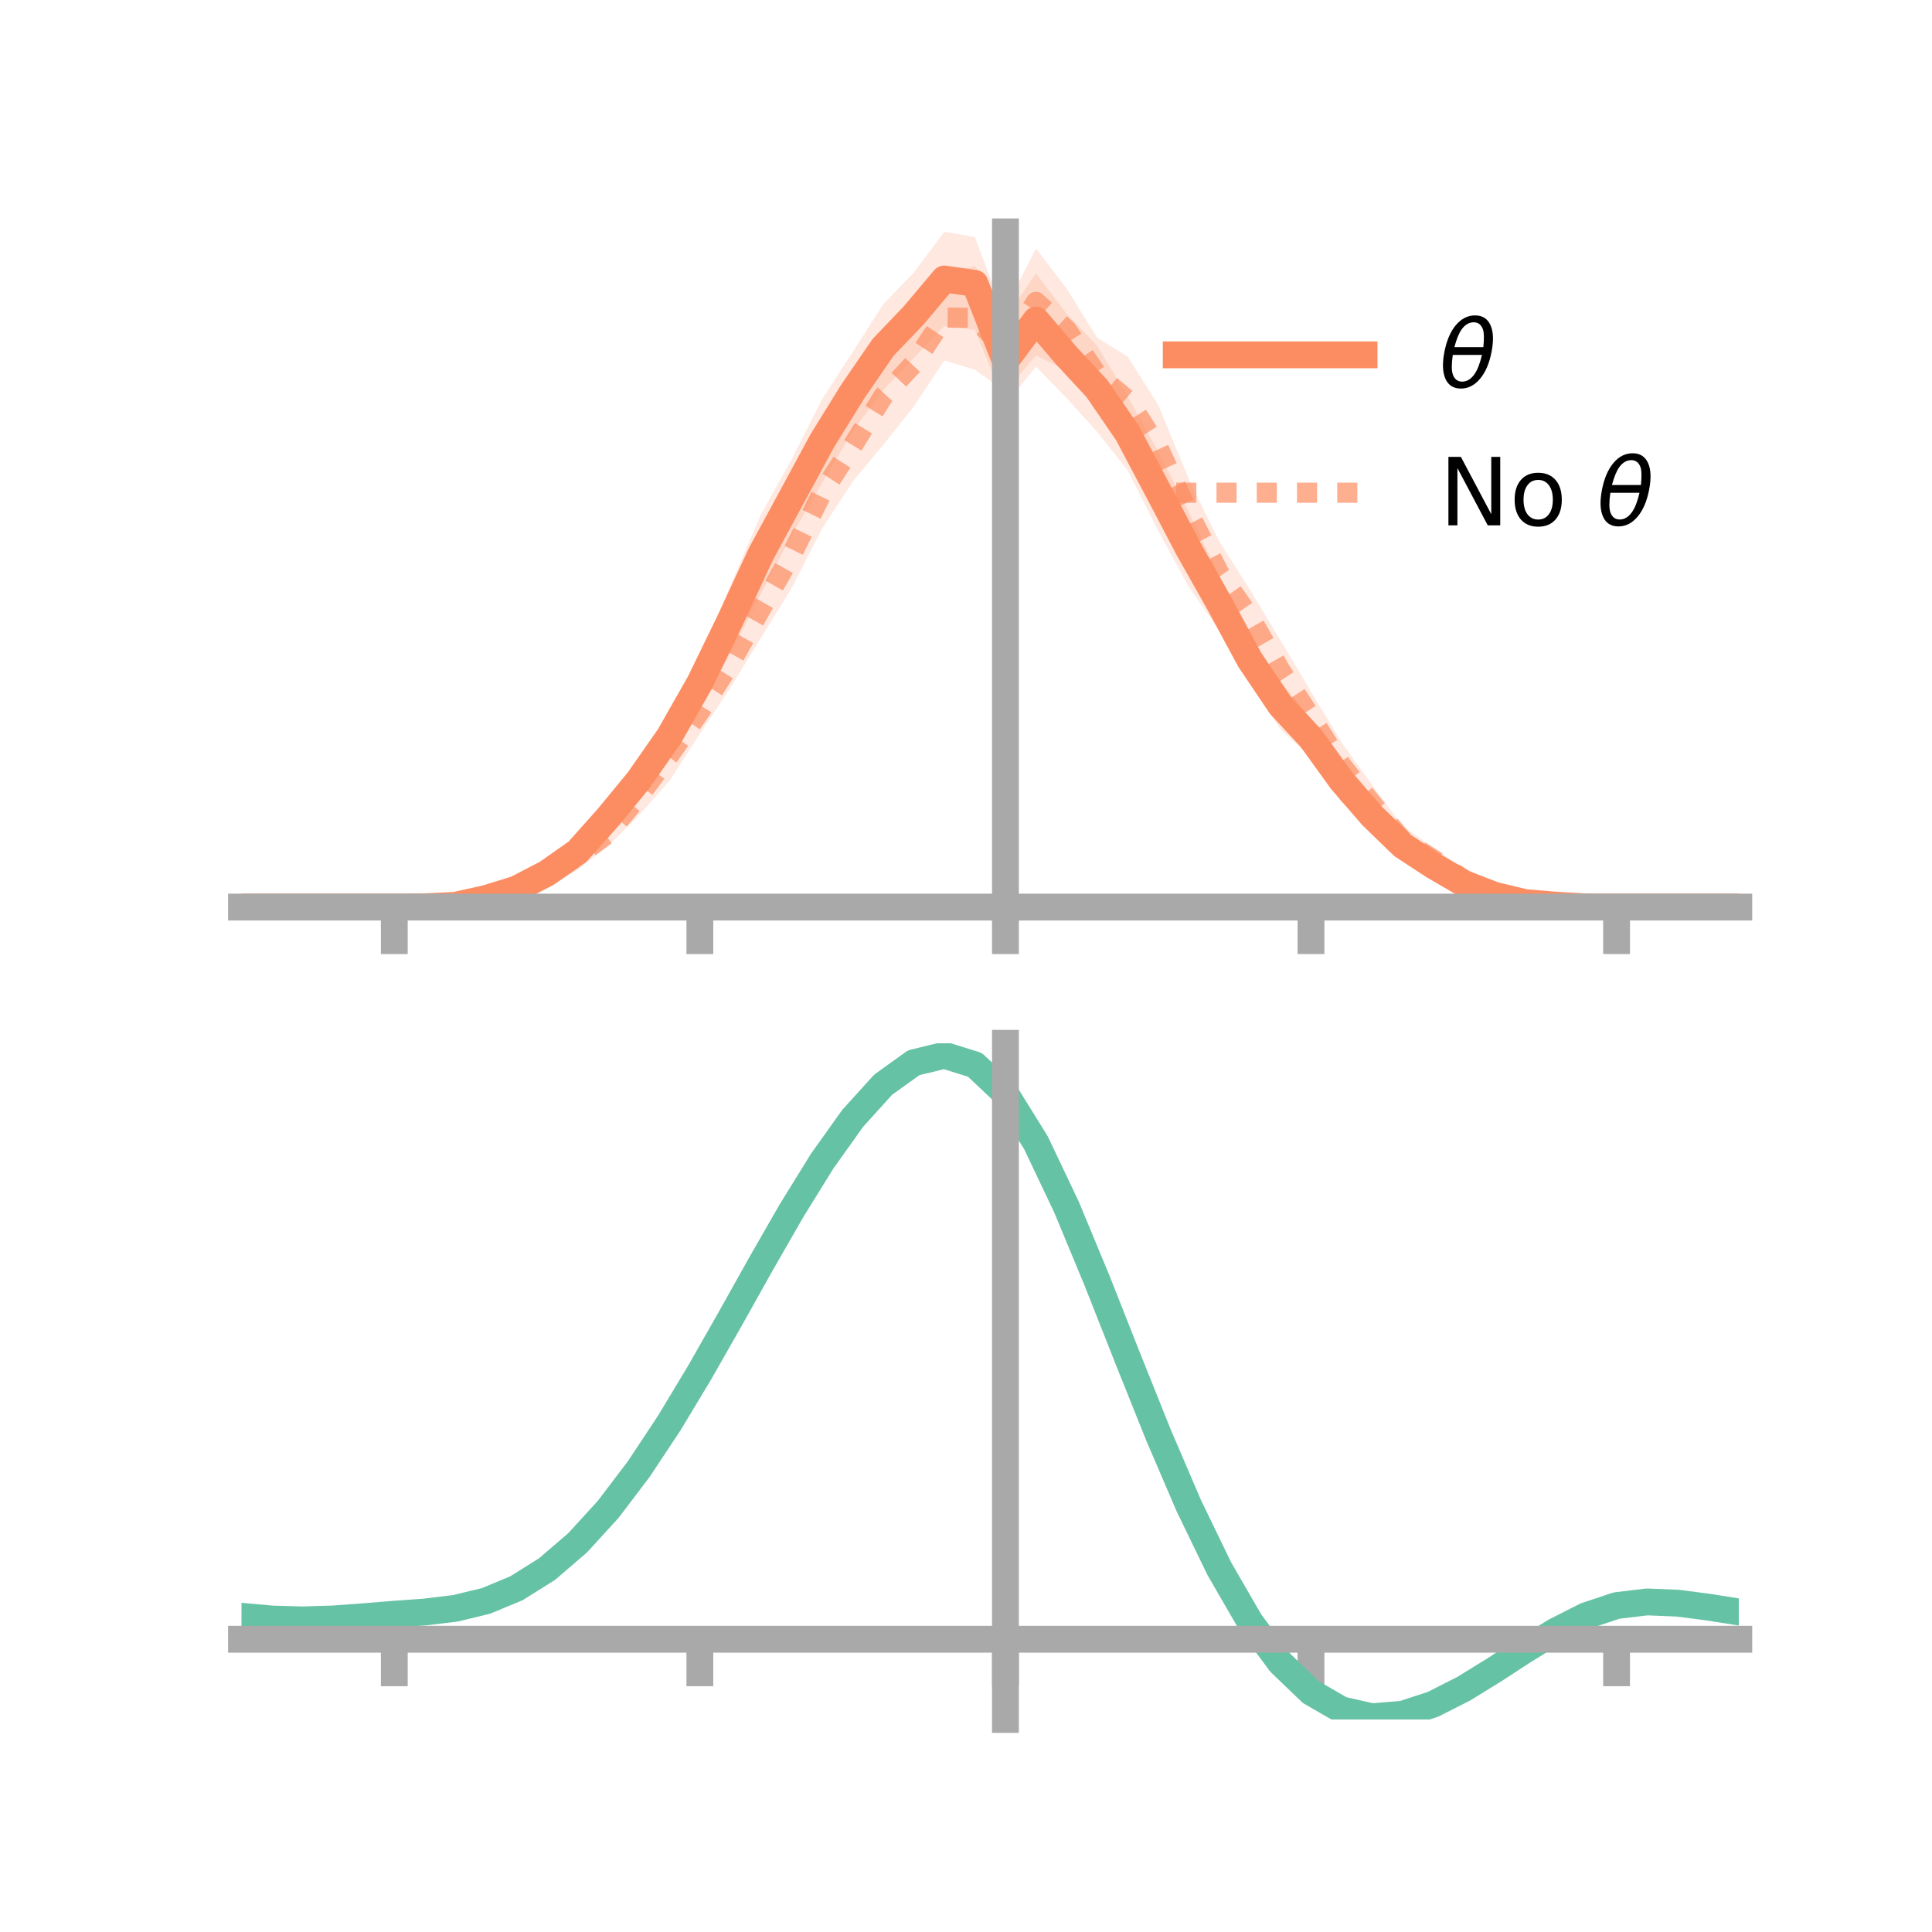 <?xml version="1.0" encoding="utf-8" standalone="no"?>
<!DOCTYPE svg PUBLIC "-//W3C//DTD SVG 1.1//EN"
  "http://www.w3.org/Graphics/SVG/1.1/DTD/svg11.dtd">
<!-- Created with matplotlib (https://matplotlib.org/) -->
<svg height="144pt" version="1.1" viewBox="0 0 144 144" width="144pt" xmlns="http://www.w3.org/2000/svg" xmlns:xlink="http://www.w3.org/1999/xlink">
 <defs>
  <style type="text/css">*{stroke-linecap:butt;stroke-linejoin:round;}</style>
 </defs>
 <g id="figure_1">
  <g id="patch_1">
   <path d="M 0 144 
L 144 144 
L 144 0 
L 0 0 
z
" style="fill:none;"/>
  </g>
  <g id="axes_1">
   <g id="patch_2">
    <path d="M 18 67.68 
L 129.6 67.68 
L 129.6 17.28 
L 18 17.28 
z
" style="fill:none;"/>
   </g>
   <g id="PolyCollection_1">
    <path clip-path="url(#p30e68b295c)" d="M 18 67.61 
L 18 67.61 
L 20.278 67.61 
L 22.555 67.61 
L 24.833 67.61 
L 27.11 67.61 
L 29.388 67.61 
L 31.665 67.531 
L 33.943 67.322 
L 36.22 66.659 
L 38.498 65.762 
L 40.776 64.308 
L 43.053 62.431 
L 45.331 59.808 
L 47.608 56.773 
L 49.886 53.17 
L 52.163 49.135 
L 54.441 43.646 
L 56.718 38.342 
L 58.996 34.254 
L 61.273 29.758 
L 63.551 26.25 
L 65.829 22.681 
L 68.106 20.321 
L 70.384 17.28 
L 72.661 17.66 
L 74.939 23.72 
L 77.216 20.375 
L 79.494 23.387 
L 81.771 25.771 
L 84.049 29.554 
L 86.327 33.656 
L 88.604 38.139 
L 90.882 42.957 
L 93.159 47.456 
L 95.437 50.792 
L 97.714 53.587 
L 99.992 56.571 
L 102.269 59.789 
L 104.547 61.937 
L 106.824 63.569 
L 109.102 65.264 
L 111.38 66.363 
L 113.657 67.023 
L 115.935 67.246 
L 118.212 67.552 
L 120.49 67.61 
L 122.767 67.61 
L 125.045 67.61 
L 127.322 67.61 
L 129.6 67.61 
L 129.6 67.61 
L 129.6 67.61 
L 127.322 67.61 
L 125.045 67.61 
L 122.767 67.61 
L 120.49 67.61 
L 118.212 67.645 
L 115.935 67.68 
L 113.657 67.521 
L 111.38 67.089 
L 109.102 66.421 
L 106.824 65.463 
L 104.547 64.112 
L 102.269 61.846 
L 99.992 59.797 
L 97.714 56.467 
L 95.437 54.354 
L 93.159 50.933 
L 90.882 46.994 
L 88.604 43.745 
L 86.327 39.552 
L 84.049 35.052 
L 81.771 32.181 
L 79.494 29.665 
L 77.216 27.334 
L 74.939 30.104 
L 72.661 24.582 
L 70.384 24.311 
L 68.106 26.683 
L 65.829 29.078 
L 63.551 32.137 
L 61.273 35.994 
L 58.996 39.916 
L 56.718 44.232 
L 54.441 48.742 
L 52.163 52.626 
L 49.886 56.599 
L 47.608 59.52 
L 45.331 62.025 
L 43.053 64.517 
L 40.776 65.844 
L 38.498 66.766 
L 36.22 67.279 
L 33.943 67.628 
L 31.665 67.642 
L 29.388 67.61 
L 27.11 67.61 
L 24.833 67.61 
L 22.555 67.61 
L 20.278 67.61 
L 18 67.61 
z
" style="fill:#fc8d62;fill-opacity:0.2;"/>
   </g>
   <g id="PolyCollection_2">
    <path clip-path="url(#p30e68b295c)" d="M 18 67.61 
L 18 67.61 
L 20.278 67.61 
L 22.555 67.61 
L 24.833 67.61 
L 27.11 67.61 
L 29.388 67.61 
L 31.665 67.541 
L 33.943 67.219 
L 36.22 66.816 
L 38.498 65.908 
L 40.776 64.547 
L 43.053 62.774 
L 45.331 61.146 
L 47.608 57.911 
L 49.886 54.36 
L 52.163 51.388 
L 54.441 47.59 
L 56.718 43.209 
L 58.996 38.869 
L 61.273 34.074 
L 63.551 30.529 
L 65.829 25.922 
L 68.106 23.919 
L 70.384 20.481 
L 72.661 19.825 
L 74.939 22.992 
L 77.216 18.517 
L 79.494 21.501 
L 81.771 25.161 
L 84.049 26.585 
L 86.327 30.176 
L 88.604 35.702 
L 90.882 40.368 
L 93.159 43.95 
L 95.437 47.725 
L 97.714 51.551 
L 99.992 55.334 
L 102.269 58.504 
L 104.547 61.58 
L 106.824 63.157 
L 109.102 64.82 
L 111.38 66.238 
L 113.657 66.773 
L 115.935 67.314 
L 118.212 67.583 
L 120.49 67.61 
L 122.767 67.61 
L 125.045 67.61 
L 127.322 67.61 
L 129.6 67.61 
L 129.6 67.61 
L 129.6 67.61 
L 127.322 67.61 
L 125.045 67.61 
L 122.767 67.61 
L 120.49 67.61 
L 118.212 67.631 
L 115.935 67.652 
L 113.657 67.556 
L 111.38 67.078 
L 109.102 66.285 
L 106.824 64.944 
L 104.547 63.702 
L 102.269 61.296 
L 99.992 58.761 
L 97.714 55.361 
L 95.437 52.215 
L 93.159 48.009 
L 90.882 45.092 
L 88.604 40.796 
L 86.327 36.521 
L 84.049 33.041 
L 81.771 30.665 
L 79.494 27.636 
L 77.216 26.489 
L 74.939 29.173 
L 72.661 27.561 
L 70.384 26.864 
L 68.106 30.305 
L 65.829 33.153 
L 63.551 35.904 
L 61.273 39.401 
L 58.996 43.855 
L 56.718 47.538 
L 54.441 51.258 
L 52.163 54.695 
L 49.886 58.216 
L 47.608 60.789 
L 45.331 63.066 
L 43.053 64.831 
L 40.776 66.135 
L 38.498 66.889 
L 36.22 67.384 
L 33.943 67.584 
L 31.665 67.647 
L 29.388 67.61 
L 27.11 67.61 
L 24.833 67.61 
L 22.555 67.61 
L 20.278 67.61 
L 18 67.61 
z
" style="fill:#fc8d62;fill-opacity:0.2;"/>
   </g>
   <g id="matplotlib.axis_1">
    <g id="xtick_1">
     <g id="line2d_1">
      <defs>
       <path d="M 0 0 
L 0 3.5 
" id="me818624626" style="stroke:#a9a9a9;stroke-width:2;"/>
      </defs>
      <g>
       <use style="fill:#a9a9a9;stroke:#a9a9a9;stroke-width:2;" x="29.388" xlink:href="#me818624626" y="67.61"/>
      </g>
     </g>
    </g>
    <g id="xtick_2">
     <g id="line2d_2">
      <g>
       <use style="fill:#a9a9a9;stroke:#a9a9a9;stroke-width:2;" x="52.163" xlink:href="#me818624626" y="67.61"/>
      </g>
     </g>
    </g>
    <g id="xtick_3">
     <g id="line2d_3">
      <g>
       <use style="fill:#a9a9a9;stroke:#a9a9a9;stroke-width:2;" x="74.939" xlink:href="#me818624626" y="67.61"/>
      </g>
     </g>
    </g>
    <g id="xtick_4">
     <g id="line2d_4">
      <g>
       <use style="fill:#a9a9a9;stroke:#a9a9a9;stroke-width:2;" x="97.714" xlink:href="#me818624626" y="67.61"/>
      </g>
     </g>
    </g>
    <g id="xtick_5">
     <g id="line2d_5">
      <g>
       <use style="fill:#a9a9a9;stroke:#a9a9a9;stroke-width:2;" x="120.49" xlink:href="#me818624626" y="67.61"/>
      </g>
     </g>
    </g>
   </g>
   <g id="matplotlib.axis_2"/>
   <g id="line2d_6">
    <path clip-path="url(#p30e68b295c)" d="M 18 67.61 
L 20.278 67.61 
L 22.555 67.61 
L 24.833 67.61 
L 27.11 67.61 
L 29.388 67.61 
L 31.665 67.587 
L 33.943 67.475 
L 36.22 66.969 
L 38.498 66.264 
L 40.776 65.076 
L 43.053 63.474 
L 45.331 60.917 
L 47.608 58.147 
L 49.886 54.885 
L 52.163 50.88 
L 54.441 46.194 
L 56.718 41.287 
L 58.996 37.085 
L 61.273 32.876 
L 63.551 29.194 
L 65.829 25.88 
L 68.106 23.502 
L 70.384 20.795 
L 72.661 21.121 
L 74.939 26.912 
L 77.216 23.855 
L 79.494 26.526 
L 81.771 28.976 
L 84.049 32.303 
L 86.327 36.604 
L 88.604 40.942 
L 90.882 44.976 
L 93.159 49.194 
L 95.437 52.573 
L 97.714 55.027 
L 99.992 58.184 
L 102.269 60.817 
L 104.547 63.024 
L 106.824 64.516 
L 109.102 65.843 
L 111.38 66.726 
L 113.657 67.272 
L 115.935 67.463 
L 118.212 67.599 
L 120.49 67.61 
L 122.767 67.61 
L 125.045 67.61 
L 127.322 67.61 
L 129.6 67.61 
" style="fill:none;stroke:#fc8d62;stroke-linecap:square;stroke-width:2;"/>
   </g>
   <g id="line2d_7">
    <path clip-path="url(#p30e68b295c)" d="M 18 67.61 
L 20.278 67.61 
L 22.555 67.61 
L 24.833 67.61 
L 27.11 67.61 
L 29.388 67.61 
L 31.665 67.594 
L 33.943 67.402 
L 36.22 67.1 
L 38.498 66.398 
L 40.776 65.341 
L 43.053 63.803 
L 45.331 62.106 
L 47.608 59.35 
L 49.886 56.288 
L 52.163 53.042 
L 54.441 49.424 
L 56.718 45.374 
L 58.996 41.362 
L 61.273 36.738 
L 63.551 33.216 
L 65.829 29.538 
L 68.106 27.112 
L 70.384 23.673 
L 72.661 23.693 
L 74.939 26.082 
L 77.216 22.503 
L 79.494 24.568 
L 81.771 27.913 
L 84.049 29.813 
L 86.327 33.348 
L 88.604 38.249 
L 90.882 42.73 
L 93.159 45.98 
L 95.437 49.97 
L 97.714 53.456 
L 99.992 57.047 
L 102.269 59.9 
L 104.547 62.641 
L 106.824 64.051 
L 109.102 65.552 
L 111.38 66.658 
L 113.657 67.165 
L 115.935 67.483 
L 118.212 67.607 
L 120.49 67.61 
L 122.767 67.61 
L 125.045 67.61 
L 127.322 67.61 
L 129.6 67.61 
" style="fill:none;stroke:#fc8d62;stroke-dasharray:1.5,1.5;stroke-dashoffset:0;stroke-opacity:0.7;stroke-width:1.5;"/>
   </g>
   <g id="patch_3">
    <path d="M 74.939 67.68 
L 74.939 17.28 
" style="fill:none;stroke:#a9a9a9;stroke-linecap:square;stroke-linejoin:miter;stroke-width:2;"/>
   </g>
   <g id="patch_4">
    <path d="M 129.6 67.68 
L 129.6 17.28 
" style="fill:none;"/>
   </g>
   <g id="patch_5">
    <path d="M 18 67.61 
L 129.6 67.61 
" style="fill:none;stroke:#a9a9a9;stroke-linecap:square;stroke-linejoin:miter;stroke-width:2;"/>
   </g>
   <g id="patch_6">
    <path d="M 18 17.28 
L 129.6 17.28 
" style="fill:none;"/>
   </g>
   <g id="legend_1">
    <g id="line2d_8">
     <path d="M 87.67 26.449 
L 101.67 26.449 
" style="fill:none;stroke:#fc8d62;stroke-linecap:square;stroke-width:2;"/>
    </g>
    <g id="line2d_9"/>
    <g id="text_1">
     <!-- $\theta$ -->
     <g transform="translate(107.27 28.899)scale(0.07 -0.07)">
      <defs>
       <path d="M 45.516 34.672 
L 14.453 34.672 
Q 12.359 20.062 14.5 13.875 
Q 17.188 6.25 24.469 6.25 
Q 31.781 6.25 37.359 13.922 
Q 42.234 20.656 45.516 34.672 
z
M 47.016 42.969 
Q 48.344 56.844 46.625 61.719 
Q 43.953 69.438 36.766 69.438 
Q 29.297 69.438 23.828 61.812 
Q 19.531 55.672 16.156 42.969 
z
M 38.188 76.766 
Q 49.906 76.766 54.594 66.406 
Q 59.281 56.109 55.719 37.844 
Q 52.203 19.625 43.453 9.281 
Q 34.766 -1.125 23.047 -1.125 
Q 11.281 -1.125 6.641 9.281 
Q 2 19.625 5.516 37.844 
Q 9.078 56.109 17.719 66.406 
Q 26.422 76.766 38.188 76.766 
z
" id="DejaVuSans-Oblique-952"/>
      </defs>
      <use transform="translate(0 0.234)" xlink:href="#DejaVuSans-Oblique-952"/>
     </g>
    </g>
    <g id="line2d_10">
     <path d="M 87.67 36.724 
L 101.67 36.724 
" style="fill:none;stroke:#fc8d62;stroke-dasharray:1.5,1.5;stroke-dashoffset:0;stroke-opacity:0.7;stroke-width:1.5;"/>
    </g>
    <g id="line2d_11"/>
    <g id="text_2">
     <!-- No $\theta$ -->
     <g transform="translate(107.27 39.174)scale(0.07 -0.07)">
      <defs>
       <path d="M 9.812 72.906 
L 23.094 72.906 
L 55.422 11.922 
L 55.422 72.906 
L 64.984 72.906 
L 64.984 0 
L 51.703 0 
L 19.391 60.984 
L 19.391 0 
L 9.812 0 
z
" id="DejaVuSans-78"/>
       <path d="M 30.609 48.391 
Q 23.391 48.391 19.188 42.75 
Q 14.984 37.109 14.984 27.297 
Q 14.984 17.484 19.156 11.844 
Q 23.344 6.203 30.609 6.203 
Q 37.797 6.203 41.984 11.859 
Q 46.188 17.531 46.188 27.297 
Q 46.188 37.016 41.984 42.703 
Q 37.797 48.391 30.609 48.391 
z
M 30.609 56 
Q 42.328 56 49.016 48.375 
Q 55.719 40.766 55.719 27.297 
Q 55.719 13.875 49.016 6.219 
Q 42.328 -1.422 30.609 -1.422 
Q 18.844 -1.422 12.172 6.219 
Q 5.516 13.875 5.516 27.297 
Q 5.516 40.766 12.172 48.375 
Q 18.844 56 30.609 56 
z
" id="DejaVuSans-111"/>
       <path id="DejaVuSans-32"/>
      </defs>
      <use transform="translate(0 0.234)" xlink:href="#DejaVuSans-78"/>
      <use transform="translate(74.805 0.234)" xlink:href="#DejaVuSans-111"/>
      <use transform="translate(135.986 0.234)" xlink:href="#DejaVuSans-32"/>
      <use transform="translate(167.773 0.234)" xlink:href="#DejaVuSans-Oblique-952"/>
     </g>
    </g>
   </g>
  </g>
  <g id="axes_2">
   <g id="patch_7">
    <path d="M 18 128.16 
L 129.6 128.16 
L 129.6 77.76 
L 18 77.76 
z
" style="fill:none;"/>
   </g>
   <g id="PolyCollection_3">
    <path clip-path="url(#p62674449c3)" d="M 18 120.503 
L 18 120.426 
L 20.278 120.642 
L 22.555 120.707 
L 24.833 120.628 
L 27.11 120.453 
L 29.388 120.257 
L 31.665 120.089 
L 33.943 119.809 
L 36.22 119.254 
L 38.498 118.297 
L 40.776 116.848 
L 43.053 114.855 
L 45.331 112.31 
L 47.608 109.245 
L 49.886 105.727 
L 52.163 101.859 
L 54.441 97.768 
L 56.718 93.61 
L 58.996 89.559 
L 61.273 85.805 
L 63.551 82.546 
L 65.829 79.985 
L 68.106 78.324 
L 70.384 77.76 
L 72.661 78.481 
L 74.939 80.657 
L 77.216 84.373 
L 79.494 89.235 
L 81.771 94.797 
L 84.049 100.643 
L 86.327 106.411 
L 88.604 111.8 
L 90.882 116.576 
L 93.159 120.574 
L 95.437 123.695 
L 97.714 125.907 
L 99.992 127.233 
L 102.269 127.751 
L 104.547 127.573 
L 106.824 126.837 
L 109.102 125.697 
L 111.38 124.316 
L 113.657 122.858 
L 115.935 121.482 
L 118.212 120.343 
L 120.49 119.59 
L 122.767 119.321 
L 125.045 119.419 
L 127.322 119.723 
L 129.6 120.095 
L 129.6 120.196 
L 129.6 120.196 
L 127.322 119.848 
L 125.045 119.562 
L 122.767 119.475 
L 120.49 119.749 
L 118.212 120.511 
L 115.935 121.677 
L 113.657 123.096 
L 111.38 124.604 
L 109.102 126.031 
L 106.824 127.207 
L 104.547 127.967 
L 102.269 128.16 
L 99.992 127.654 
L 97.714 126.351 
L 95.437 124.19 
L 93.159 121.153 
L 90.882 117.273 
L 88.604 112.641 
L 86.327 107.412 
L 84.049 101.809 
L 81.771 96.125 
L 79.494 90.713 
L 77.216 85.978 
L 74.939 82.36 
L 72.661 80.247 
L 70.384 79.549 
L 68.106 80.096 
L 65.829 81.702 
L 63.551 84.171 
L 61.273 87.307 
L 58.996 90.913 
L 56.718 94.798 
L 54.441 98.779 
L 52.163 102.692 
L 49.886 106.39 
L 47.608 109.753 
L 45.331 112.686 
L 43.053 115.128 
L 40.776 117.05 
L 38.498 118.459 
L 36.22 119.396 
L 33.943 119.94 
L 31.665 120.212 
L 29.388 120.369 
L 27.11 120.549 
L 24.833 120.705 
L 22.555 120.768 
L 20.278 120.702 
L 18 120.503 
z
" style="fill:#66c2a5;fill-opacity:0.2;"/>
   </g>
   <g id="matplotlib.axis_3">
    <g id="xtick_6">
     <g id="line2d_12">
      <g>
       <use style="fill:#a9a9a9;stroke:#a9a9a9;stroke-width:2;" x="29.388" xlink:href="#me818624626" y="122.178"/>
      </g>
     </g>
    </g>
    <g id="xtick_7">
     <g id="line2d_13">
      <g>
       <use style="fill:#a9a9a9;stroke:#a9a9a9;stroke-width:2;" x="52.163" xlink:href="#me818624626" y="122.178"/>
      </g>
     </g>
    </g>
    <g id="xtick_8">
     <g id="line2d_14">
      <g>
       <use style="fill:#a9a9a9;stroke:#a9a9a9;stroke-width:2;" x="74.939" xlink:href="#me818624626" y="122.178"/>
      </g>
     </g>
    </g>
    <g id="xtick_9">
     <g id="line2d_15">
      <g>
       <use style="fill:#a9a9a9;stroke:#a9a9a9;stroke-width:2;" x="97.714" xlink:href="#me818624626" y="122.178"/>
      </g>
     </g>
    </g>
    <g id="xtick_10">
     <g id="line2d_16">
      <g>
       <use style="fill:#a9a9a9;stroke:#a9a9a9;stroke-width:2;" x="120.49" xlink:href="#me818624626" y="122.178"/>
      </g>
     </g>
    </g>
   </g>
   <g id="matplotlib.axis_4"/>
   <g id="line2d_17">
    <path clip-path="url(#p62674449c3)" d="M 18 120.465 
L 20.278 120.672 
L 22.555 120.737 
L 24.833 120.666 
L 27.11 120.501 
L 29.388 120.313 
L 31.665 120.151 
L 33.943 119.874 
L 36.22 119.325 
L 38.498 118.378 
L 40.776 116.949 
L 43.053 114.991 
L 45.331 112.498 
L 47.608 109.499 
L 49.886 106.059 
L 52.163 102.275 
L 54.441 98.274 
L 56.718 94.204 
L 58.996 90.236 
L 61.273 86.556 
L 63.551 83.358 
L 65.829 80.843 
L 68.106 79.21 
L 70.384 78.655 
L 72.661 79.364 
L 74.939 81.508 
L 77.216 85.176 
L 79.494 89.974 
L 81.771 95.461 
L 84.049 101.226 
L 86.327 106.911 
L 88.604 112.22 
L 90.882 116.925 
L 93.159 120.863 
L 95.437 123.943 
L 97.714 126.129 
L 99.992 127.444 
L 102.269 127.956 
L 104.547 127.77 
L 106.824 127.022 
L 109.102 125.864 
L 111.38 124.46 
L 113.657 122.977 
L 115.935 121.58 
L 118.212 120.427 
L 120.49 119.67 
L 122.767 119.398 
L 125.045 119.491 
L 127.322 119.786 
L 129.6 120.146 
" style="fill:none;stroke:#66c2a5;stroke-linecap:square;stroke-width:2;"/>
   </g>
   <g id="patch_8">
    <path d="M 74.939 128.16 
L 74.939 77.76 
" style="fill:none;stroke:#a9a9a9;stroke-linecap:square;stroke-linejoin:miter;stroke-width:2;"/>
   </g>
   <g id="patch_9">
    <path d="M 129.6 128.16 
L 129.6 77.76 
" style="fill:none;"/>
   </g>
   <g id="patch_10">
    <path d="M 18 122.178 
L 129.6 122.178 
" style="fill:none;stroke:#a9a9a9;stroke-linecap:square;stroke-linejoin:miter;stroke-width:2;"/>
   </g>
   <g id="patch_11">
    <path d="M 18 77.76 
L 129.6 77.76 
" style="fill:none;"/>
   </g>
  </g>
 </g>
 <defs>
  <clipPath id="p30e68b295c">
   <rect height="50.4" width="111.6" x="18" y="17.28"/>
  </clipPath>
  <clipPath id="p62674449c3">
   <rect height="50.4" width="111.6" x="18" y="77.76"/>
  </clipPath>
 </defs>
</svg>
